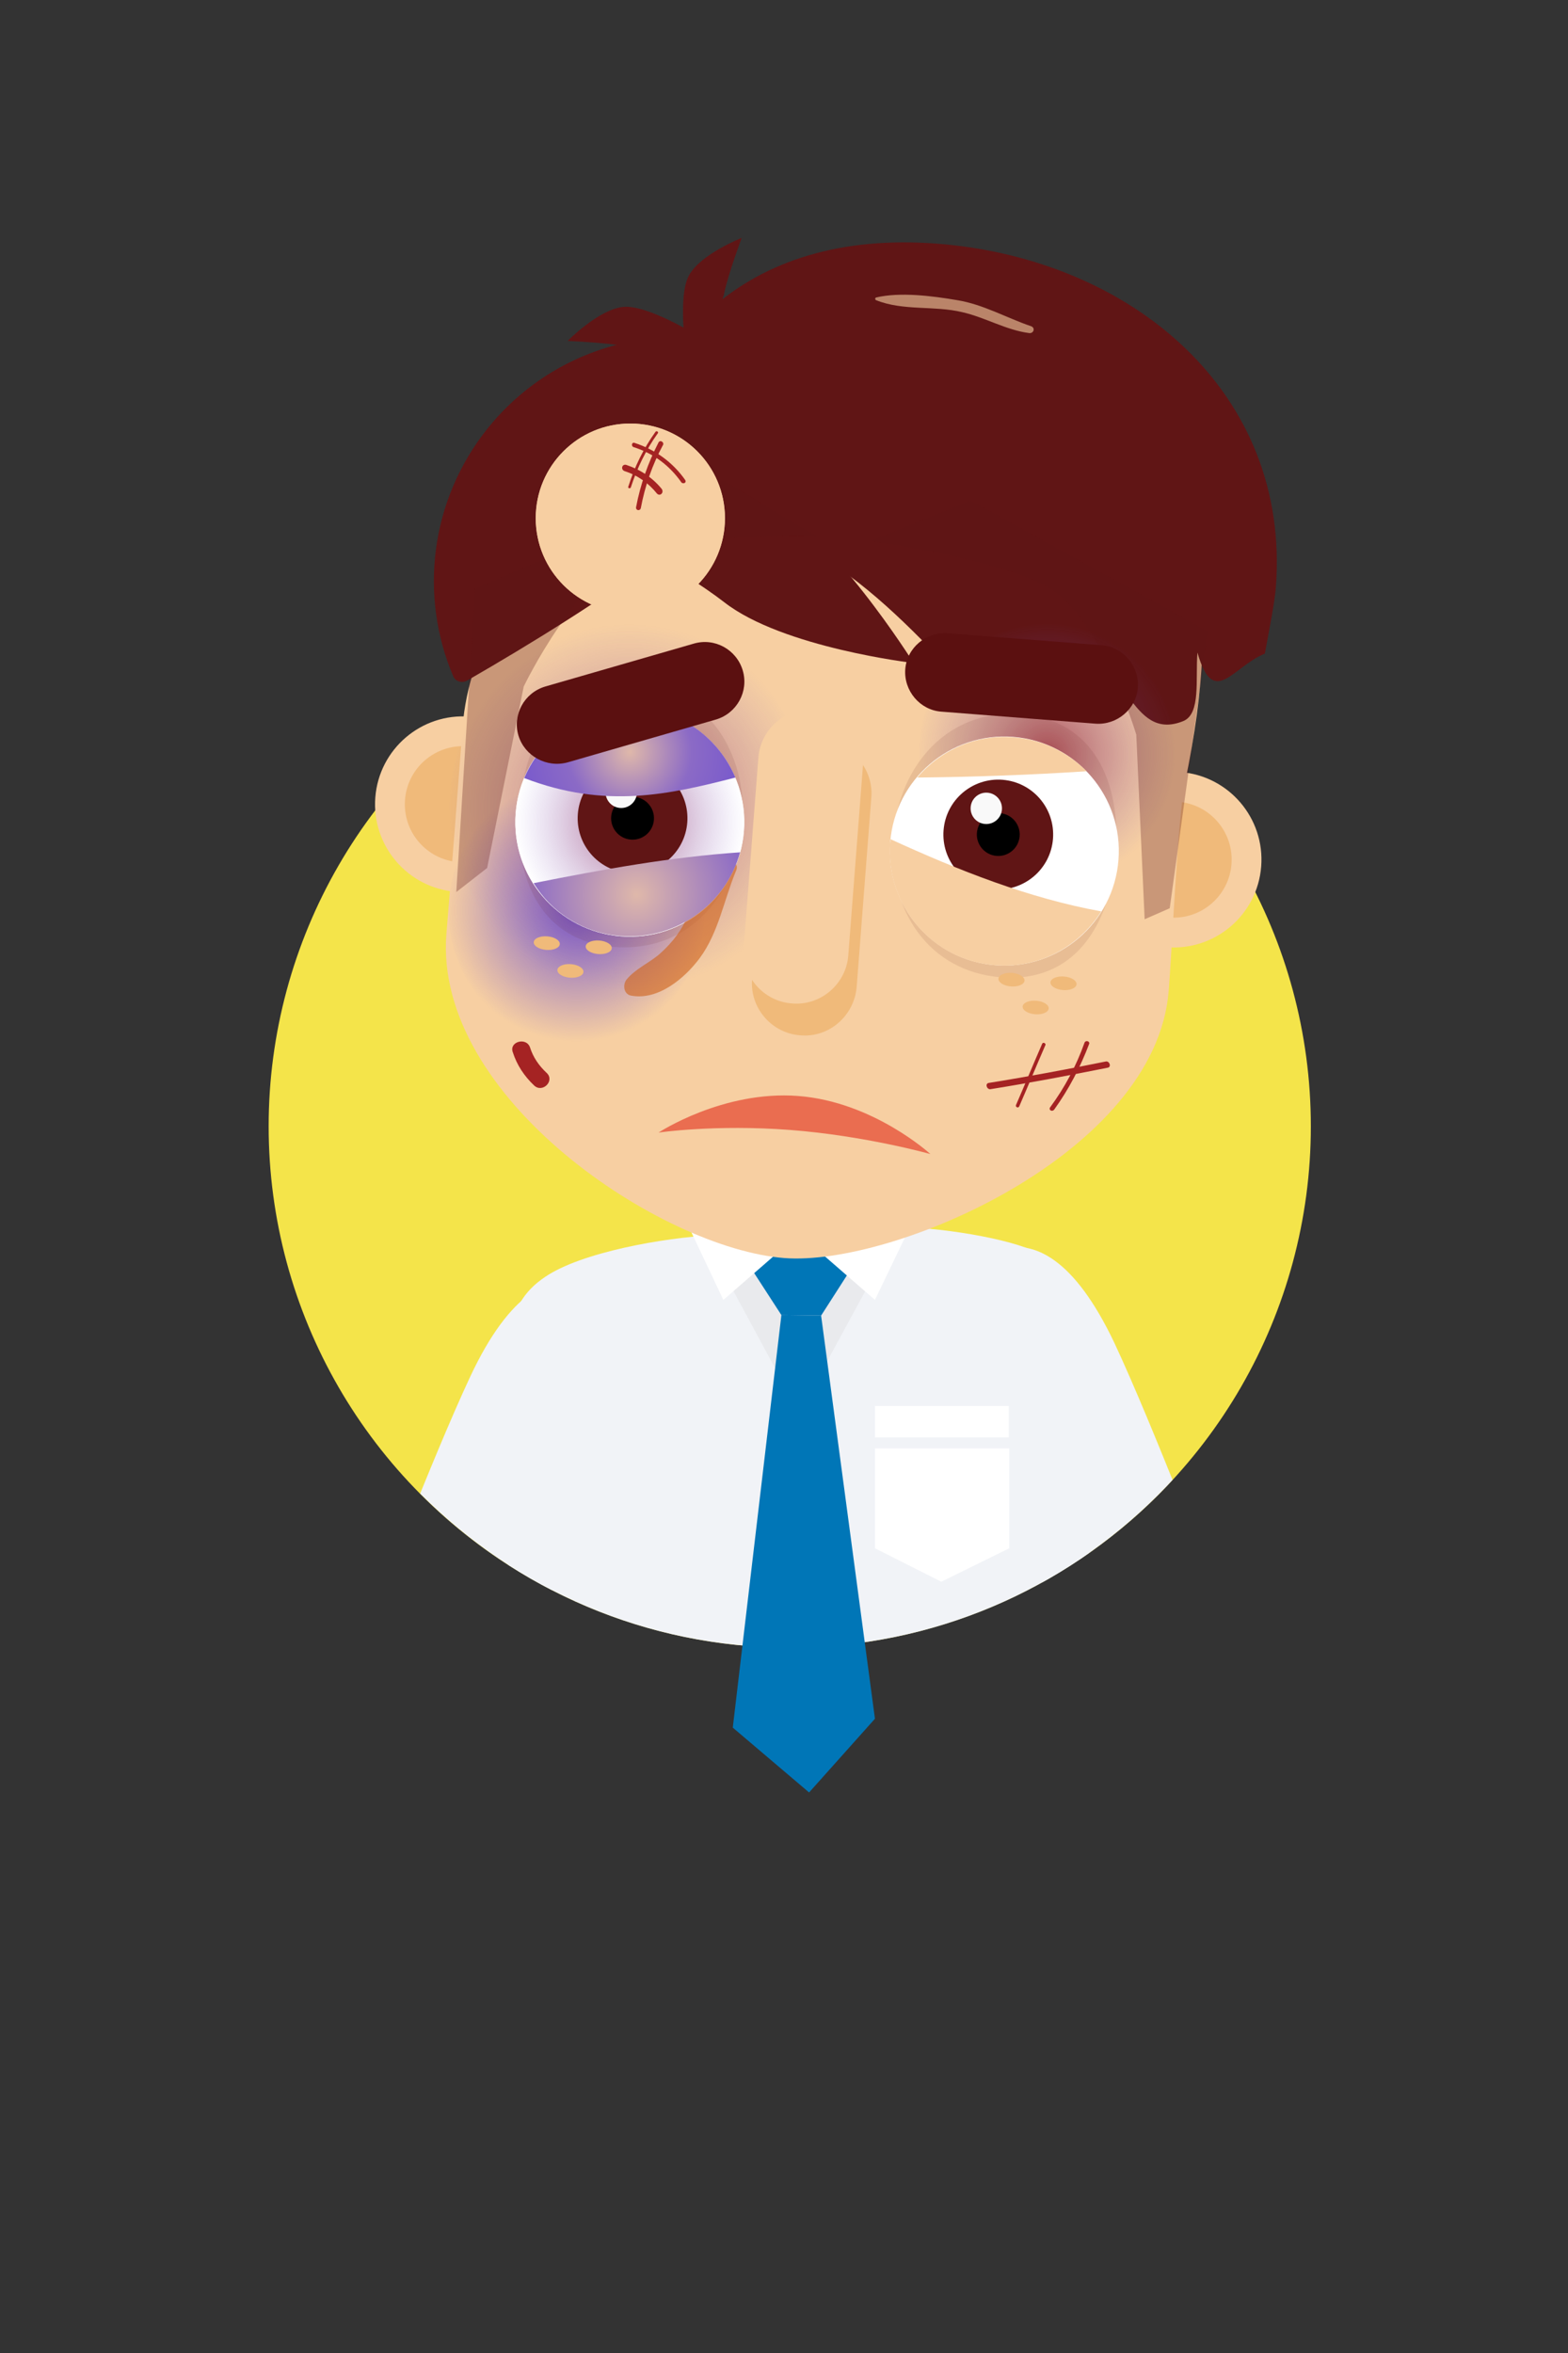<?xml version="1.0" encoding="utf-8"?>
<!-- Generator: Adobe Illustrator 21.1.0, SVG Export Plug-In . SVG Version: 6.00 Build 0)  -->
<svg version="1.1" xmlns="http://www.w3.org/2000/svg" xmlns:xlink="http://www.w3.org/1999/xlink" x="0px" y="0px"
	 viewBox="0 0 300 450" style="enable-background:new 0 0 300 450;" xml:space="preserve">
<rect x="0" y="0" width="300" height="450" fill="#333333" stroke="none"/>
<style type="text/css">
	.st0{fill:#B27E49;}
	.st1{fill:#ECB8FF;}
	.st2{display:none;opacity:0.3;}
	.st3{fill:#F4E44A;}
	.st4{clip-path:url(#SVGID_2_);fill:#F1F3F7;}
	.st5{opacity:0.4;clip-path:url(#SVGID_2_);fill:#DCDDE0;}
	.st6{clip-path:url(#SVGID_2_);fill:#0076B7;}
	.st7{clip-path:url(#SVGID_2_);fill:#FFFFFF;}
	.st8{clip-path:url(#SVGID_2_);}
	.st9{fill:#FFFFFF;}
	.st10{clip-path:url(#SVGID_2_);fill:#F7CFA2;}
	.st11{fill:#F7CFA2;}
	.st12{fill:#F0BA7A;}
	.st13{fill:#601515;}
	.st14{fill:url(#SVGID_3_);}
	.st15{opacity:0.1;fill:#601515;}
	.st16{fill:#F9F9F9;}
	.st17{fill:url(#SVGID_4_);}
	.st18{fill:url(#SVGID_5_);}
	.st19{fill:url(#SVGID_6_);}
	.st20{fill:#EA6D50;}
	.st21{opacity:0.3;fill:#601515;}
	.st22{fill:#5B1010;}
	.st23{opacity:0.6;}
	.st24{fill:#A52323;}
	.st25{opacity:0.2;}
	.st26{fill:url(#SVGID_7_);}
	.st27{fill:#CE6117;}
	.st28{fill:url(#SVGID_8_);}
	.st29{fill:#8454D1;}
	.st30{clip-path:url(#SVGID_10_);fill:#393D47;}
	.st31{clip-path:url(#SVGID_10_);fill:#F0BA7A;}
	.st32{clip-path:url(#SVGID_10_);fill:#F1F3F7;}
	.st33{clip-path:url(#SVGID_10_);fill:#0076B7;}
	.st34{clip-path:url(#SVGID_10_);fill:#004868;}
	.st35{opacity:0.4;clip-path:url(#SVGID_10_);fill:#DCDDE0;}
	.st36{clip-path:url(#SVGID_10_);fill:#FFFFFF;}
	.st37{clip-path:url(#SVGID_10_);}
	.st38{fill:#393D47;}
	.st39{fill:url(#SVGID_11_);}
	.st40{fill:#EAA56C;}
	.st41{clip-path:url(#SVGID_13_);fill:#F1F3F7;}
	.st42{clip-path:url(#SVGID_13_);fill:#F0BA7A;}
	.st43{opacity:0.4;clip-path:url(#SVGID_13_);fill:#DCDDE0;}
	.st44{clip-path:url(#SVGID_13_);fill:#0076B7;}
	.st45{clip-path:url(#SVGID_13_);fill:#FFFFFF;}
	.st46{clip-path:url(#SVGID_13_);}
	.st47{clip-path:url(#SVGID_13_);fill:#F7CFA2;}
	.st48{fill:#F1F3F7;}
	.st49{fill:none;}
	.st50{fill:#A85848;}
	.st51{fill:#E85646;}
	.st52{fill:#EA4E39;}
	.st53{fill:#DCFFC5;}
	.st54{fill:#8BAA77;}
	.st55{clip-path:url(#SVGID_15_);fill:#F1F3F7;}
	.st56{opacity:0.4;clip-path:url(#SVGID_15_);fill:#DCDDE0;}
	.st57{clip-path:url(#SVGID_15_);fill:#0076B7;}
	.st58{clip-path:url(#SVGID_15_);fill:#FFFFFF;}
	.st59{clip-path:url(#SVGID_15_);}
	.st60{fill:#595959;}
	.st61{opacity:0.3;fill:#595959;}
	.st62{clip-path:url(#SVGID_27_);fill:#F1F3F7;}
	.st63{opacity:0.4;clip-path:url(#SVGID_27_);fill:#DCDDE0;}
	.st64{clip-path:url(#SVGID_27_);fill:#0076B7;}
	.st65{clip-path:url(#SVGID_27_);fill:#FFFFFF;}
	.st66{clip-path:url(#SVGID_27_);}
	.st67{clip-path:url(#SVGID_27_);fill:#F7CFA2;}
	.st68{opacity:0.7;fill:#7BCDDB;}
	.st69{fill:none;stroke:#F0BA7A;stroke-width:3;stroke-miterlimit:10;}
	.st70{clip-path:url(#SVGID_41_);fill:#F1F3F7;}
	.st71{opacity:0.4;clip-path:url(#SVGID_41_);fill:#DCDDE0;}
	.st72{clip-path:url(#SVGID_41_);fill:#0076B7;}
	.st73{clip-path:url(#SVGID_41_);fill:#FFFFFF;}
	.st74{clip-path:url(#SVGID_41_);}
	.st75{clip-path:url(#SVGID_41_);fill:#F7CFA2;}
	.st76{fill:#9E9E9E;}
	.st77{fill:#878787;}
	.st78{fill:#DDBD00;}
	.st79{clip-path:url(#SVGID_43_);fill:#F1F3F7;}
	.st80{opacity:0.4;clip-path:url(#SVGID_43_);fill:#DCDDE0;}
	.st81{clip-path:url(#SVGID_43_);fill:#0076B7;}
	.st82{clip-path:url(#SVGID_43_);fill:#FFFFFF;}
	.st83{clip-path:url(#SVGID_43_);}
	.st84{clip-path:url(#SVGID_43_);fill:#F7CFA2;}
	.st85{clip-path:url(#SVGID_45_);}
	.st86{opacity:0.4;fill:#DCDDE0;}
	.st87{fill:#0076B7;}
	.st88{opacity:0.3;}
	.st89{fill:#DCDDE0;}
	.st90{fill:#004868;}
	.st91{fill:#E02B41;}
	.st92{fill:#C69018;}
	.st93{fill:#EFE91B;}
	.st94{fill:#656D60;}
	.st95{clip-path:url(#SVGID_47_);fill:#F0BA7A;}
	.st96{clip-path:url(#SVGID_47_);fill:#F1F3F7;}
	.st97{opacity:0.4;clip-path:url(#SVGID_47_);fill:#DCDDE0;}
	.st98{clip-path:url(#SVGID_47_);fill:#0076B7;}
	.st99{clip-path:url(#SVGID_47_);fill:#FFFFFF;}
	.st100{clip-path:url(#SVGID_47_);}
	.st101{clip-path:url(#SVGID_47_);fill:#F7CFA2;}
	.st102{clip-path:url(#SVGID_49_);fill:#F1F3F7;}
	.st103{clip-path:url(#SVGID_49_);}
	.st104{fill:#B23C18;}
	.st105{fill:#6B2A05;}
	.st106{fill:#B23C18;stroke:#6B2A05;stroke-miterlimit:10;}
	.st107{fill:#DDAA78;}
	.st108{fill:#211205;}
	.st109{fill:none;stroke:#6B2A05;stroke-width:0.729;stroke-miterlimit:10;}
	.st110{fill:#B23C18;stroke:#6B2A05;stroke-width:0.729;stroke-miterlimit:10;}
	.st111{fill:#B72C34;}
	.st112{clip-path:url(#SVGID_51_);fill:#F1F3F7;}
	.st113{clip-path:url(#SVGID_51_);}
	.st114{clip-path:url(#SVGID_51_);fill:#F7CFA2;}
	.st115{fill:#F2C85F;}
	.st116{clip-path:url(#SVGID_53_);fill:#F0BA7A;}
	.st117{clip-path:url(#SVGID_53_);fill:#F1F3F7;}
	.st118{opacity:0.4;clip-path:url(#SVGID_53_);fill:#DCDDE0;}
	.st119{clip-path:url(#SVGID_53_);fill:#0076B7;}
	.st120{clip-path:url(#SVGID_53_);fill:#FFFFFF;}
	.st121{clip-path:url(#SVGID_53_);}
	.st122{clip-path:url(#SVGID_53_);fill:#F7CFA2;}
	.st123{clip-path:url(#SVGID_55_);}
	.st124{fill:#F4F0A6;}
	.st125{fill:#9E921E;}
	.st126{clip-path:url(#SVGID_57_);fill:#F0BA7A;}
	.st127{clip-path:url(#SVGID_57_);fill:#F1F3F7;}
	.st128{clip-path:url(#SVGID_57_);}
	.st129{clip-path:url(#SVGID_57_);fill:#393D47;}
	.st130{clip-path:url(#SVGID_57_);fill:#FFFFFF;}
	.st131{opacity:0.4;clip-path:url(#SVGID_57_);fill:#DCDDE0;}
	.st132{clip-path:url(#SVGID_57_);fill:#0076B7;}
	.st133{fill:#1F74C9;}
	.st134{clip-path:url(#SVGID_59_);}
	.st135{fill:#023142;}
	.st136{clip-path:url(#SVGID_61_);fill:#F7CFA2;}
	.st137{clip-path:url(#SVGID_61_);}
	.st138{opacity:0.3;fill:#E57257;}
	.st139{fill:#777777;}
	.st140{clip-path:url(#SVGID_63_);fill:#F1F3F7;}
	.st141{opacity:0.4;clip-path:url(#SVGID_63_);fill:#DCDDE0;}
	.st142{clip-path:url(#SVGID_63_);fill:#0076B7;}
	.st143{clip-path:url(#SVGID_63_);fill:#FFFFFF;}
	.st144{clip-path:url(#SVGID_63_);}
	.st145{clip-path:url(#SVGID_63_);fill:#F7CFA2;}
	.st146{clip-path:url(#SVGID_65_);fill:#F0BA7A;}
	.st147{clip-path:url(#SVGID_65_);fill:#F1F3F7;}
	.st148{opacity:0.4;clip-path:url(#SVGID_65_);fill:#DCDDE0;}
	.st149{clip-path:url(#SVGID_65_);fill:#0076B7;}
	.st150{clip-path:url(#SVGID_65_);fill:#FFFFFF;}
	.st151{clip-path:url(#SVGID_65_);}
	.st152{clip-path:url(#SVGID_65_);fill:#F7CFA2;}
</style>
<g id="Layer_1">
	<circle class="st3" cx="151.1" cy="215.4" r="99.7"/>
	<g>
		<defs>
			<path id="SVGID_1_" d="M250.8,215.4c0,55.1-44.7,99.7-99.7,99.7s-99.7-44.7-99.7-99.7c0-55.1-18.2-171.1,112.2-162.6
				C218.5,56.4,250.8,160.4,250.8,215.4z"/>
		</defs>
		<clipPath id="SVGID_2_">
			<use xlink:href="#SVGID_1_"  style="overflow:visible;"/>
		</clipPath>
		<path class="st4" d="M208.4,265.8c0-13.2-0.3-22.2-10.9-26.7c-6.3-2.7-20.5-4.8-28.7-4.4l-32.1,1.5c-9.8,0.5-25.5,3.3-32.4,8
			c-8.4,5.6-7.1,14-7.1,25.5v90.6c0,5.7,1.3,11,3.6,15.8c33.9,0.9,68.2-1.1,102.3-1.6c3.3-5.8,5.3-12.3,5.3-19.2V265.8z"/>
		<path class="st4" d="M111.8,245.3l3.8,1.3c6.4,1.8,6.3,15.6-0.3,30.8l-11.1,30.4l-11.5,35.6c-3.6,8.3-5.8,15.1-9.9,18.2
			c-3.4,2.6-8.7,2.9-11.6,2.1l-9.4-2.6c-2.4-0.7-6.1-2.9-7-5.5c-1.5-4.4,1.2-11,5.3-20.5c0,0,19.1-48.2,14.7-36
			c-4.4,12.2,7.6-19.7,15.2-35.9S105.4,243.5,111.8,245.3z"/>
		<path class="st4" d="M191.4,238.9l-3.8,1.3c-6.4,1.8-6.3,15.6,0.3,30.8l11.1,30.4l11.5,35.6c3.6,8.3,5.8,15.1,9.9,18.2
			c3.4,2.6,8.7,2.9,11.6,2.1l9.4-2.6c2.4-0.7,6.1-2.9,7-5.5c1.5-4.4-1.2-11-5.3-20.5c0,0-19.1-48.2-14.7-36
			c4.4,12.2-7.6-19.7-15.2-35.9C205.5,240.6,197.8,237.1,191.4,238.9z"/>
		<polygon class="st5" points="152.9,270.2 152.9,235.4 168,242.4 		"/>
		<polygon class="st5" points="152.9,270.2 152.9,235.4 137.9,242.4 		"/>
		<polygon class="st6" points="163.9,241 152.6,235.6 143.6,242.4 149.5,251.5 157.1,251.6 		"/>
		<polygon class="st7" points="152.9,235.4 152.9,236 167.4,248.6 173.7,235.5 170.8,229.9 		"/>
		<polygon class="st7" points="152.9,235.4 152.9,236 138.4,248.6 132.2,235.5 135.1,229.9 		"/>
		<g class="st8">
			<polygon class="st9" points="167.4,296.1 180.1,302.5 193.1,296.1 193.1,277 167.4,277 			"/>
			<rect x="167.4" y="268.9" class="st9" width="25.6" height="6"/>
		</g>
		<path class="st10" d="M58.1,204.3c0,0.3,0,0.5,0,0.8C58.1,204.9,58.1,204.6,58.1,204.3z"/>
	</g>
	<path class="st11" d="M173.1,230.5c-4.4-6.7-9.6-13.1-15.2-19.1l-8.6,6.1c-4.6,3.3-5.7,9.8-2.4,14.4l2.2,3.1
		c3.3,4.6,9.7,5.7,14.3,2.4L173.1,230.5z"/>
	<path class="st11" d="M58.1,203.7c0,0.2,0,0.5,0,0.7C58.1,204.1,58.1,203.9,58.1,203.7z"/>
	<g>
		<path class="st11" d="M206.3,167.5c0.3,0,0.5,0,0.8-0.1C206.9,167.4,206.6,167.5,206.3,167.5z"/>
		<path class="st11" d="M205.7,167.5c0.2,0,0.5,0,0.7-0.1C206.1,167.5,205.9,167.5,205.7,167.5z"/>
		<path class="st11" d="M203.2,168.8c-0.5,0.7-1.3,2.3-0.9,3.2l4.8-4.6c-0.3,0-0.5,0.1-0.8,0.1c-0.2,0-0.4,0-0.7,0.1
			C204.7,167.6,203.8,167.8,203.2,168.8z"/>
		<path class="st12" d="M153.8,192l-9.4-0.7c-9.3-0.7-16.3-8.9-15.5-18.2l2.2-28.5c0.7-9.3,8.9-16.3,18.2-15.5l9.4,0.7
			c9.3,0.7,16.3,8.9,15.5,18.2l-2.2,28.5C171.2,185.7,163.1,192.7,153.8,192z"/>
		
			<ellipse transform="matrix(7.773746e-02 -0.997 0.997 7.773746e-02 -71.669 230.182)" class="st11" cx="88.6" cy="153.8" rx="16.8" ry="16.8"/>
		
			<ellipse transform="matrix(7.773746e-02 -0.997 0.997 7.773746e-02 -71.669 230.182)" class="st12" cx="88.6" cy="153.8" rx="11.1" ry="11.1"/>
		
			<ellipse transform="matrix(7.773746e-02 -0.997 0.997 7.773746e-02 43.183 375.547)" class="st11" cx="224.6" cy="164.4" rx="16.8" ry="16.8"/>
		
			<ellipse transform="matrix(7.773746e-02 -0.997 0.997 7.773746e-02 43.183 375.547)" class="st12" cx="224.6" cy="164.4" rx="11.1" ry="11.1"/>
		<path class="st11" d="M226.7,149.8c15.7-75.6-26.5-58.9-64.7-61.9c-38.1-3-71,19.9-73.5,51.1c-0.5,7-2.5,32.7-3.1,39.7
			c-2.4,31.2,41.1,60.1,64.7,61.9c20.8,1.6,71-19.9,73.5-51.1C224.2,182.5,225.3,156.6,226.7,149.8z"/>
		<path class="st13" d="M203.7,131.1c-1.5-1.8,2-4.8,2-4.8c10-0.9,10.4,15.8,20.7,11.6c3.4-1.4,2.3-8.1,2.7-13.1
			c3.1,10.8,6.7,2.7,12.9,0.2c1-5.4,1.9-10,2.1-12.6c2.9-37.3-27.5-62.9-64.8-65.8c-36.4-2.8-58.4,18.2-62.6,54.1
			c29.1-7.4,47,8.2,64.4,26.6C188.8,127.8,195.6,130.5,203.7,131.1z"/>
		<path class="st13" d="M159.4,77.4c0.7-0.8,0.6-2-0.2-2.6c0,0,0,0,0,0c-20.1-16.2-49.5-13.1-65.8,7c-11.2,13.9-13.2,32.2-6.7,47.5
			c0.4,1,1.6,1.4,2.6,0.9C114.8,115.5,139.8,98.8,159.4,77.4z"/>
		<radialGradient id="SVGID_3_" cx="200.302" cy="144.207" r="25.001" gradientUnits="userSpaceOnUse">
			<stop  offset="0" style="stop-color:#830027;stop-opacity:0.6"/>
			<stop  offset="1" style="stop-color:#795ACC;stop-opacity:0"/>
		</radialGradient>
		<ellipse class="st14" cx="200.3" cy="144.2" rx="24.5" ry="25.5"/>
		<g>
			<path class="st15" d="M213.5,163.3c-1.1,13.9-8.1,24.7-22,23.6s-21.7-13-20.6-26.9c1.1-13.9,10.7-24.5,24.5-23.4
				S214.5,149.4,213.5,163.3z"/>
			
				<ellipse transform="matrix(7.773746e-02 -0.997 0.997 7.773746e-02 14.906 341.727)" class="st9" cx="192.2" cy="162.8" rx="21.9" ry="21.9"/>
			<g>
				
					<ellipse transform="matrix(7.773746e-02 -0.997 0.997 7.773746e-02 17.035 337.521)" class="st13" cx="190.9" cy="159.6" rx="10.5" ry="10.5"/>
				
					<ellipse transform="matrix(7.773746e-02 -0.997 0.997 7.773746e-02 17.035 337.521)" cx="190.9" cy="159.6" rx="4.1" ry="4.1"/>
				
					<ellipse transform="matrix(7.773746e-02 -0.997 0.997 7.773746e-02 19.899 330.708)" class="st16" cx="188.7" cy="154.6" rx="3" ry="3"/>
			</g>
		</g>
		<radialGradient id="SVGID_4_" cx="110.302" cy="174.207" r="25.001" gradientUnits="userSpaceOnUse">
			<stop  offset="0" style="stop-color:#795ACC"/>
			<stop  offset="1" style="stop-color:#795ACC;stop-opacity:0"/>
		</radialGradient>
		<ellipse class="st17" cx="110.3" cy="174.2" rx="24.5" ry="25.5"/>
		
			<radialGradient id="SVGID_5_" cx="-339.947" cy="-265.032" r="25.001" gradientTransform="matrix(1.399 0 0 1.399 596.024 525.093)" gradientUnits="userSpaceOnUse">
			<stop  offset="0" style="stop-color:#830027;stop-opacity:0.6"/>
			<stop  offset="1" style="stop-color:#795ACC;stop-opacity:0"/>
		</radialGradient>
		<ellipse class="st18" cx="120.3" cy="154.2" rx="34.3" ry="35.6"/>
		<g>
			<path class="st15" d="M99.4,154.4c-1.1,13.9,4.2,25.6,18.1,26.7s23.5-9.5,24.5-23.4c1.1-13.9-6.7-25.8-20.6-26.9
				S100.5,140.5,99.4,154.4z"/>
			
				<ellipse transform="matrix(7.773824e-02 -0.997 0.997 7.773824e-02 -45.602 265.144)" class="st9" cx="120.5" cy="157.2" rx="21.9" ry="21.9"/>
			
				<ellipse transform="matrix(7.773824e-02 -0.997 0.997 7.773824e-02 -45.602 265.144)" class="st9" cx="120.5" cy="157.2" rx="21.9" ry="21.9"/>
			<radialGradient id="SVGID_6_" cx="120.511" cy="157.22" r="21.894" gradientUnits="userSpaceOnUse">
				<stop  offset="0" style="stop-color:#830027;stop-opacity:0.6"/>
				<stop  offset="1" style="stop-color:#795ACC;stop-opacity:0"/>
			</radialGradient>
			<circle class="st19" cx="120.5" cy="157.2" r="21.9"/>
			<g>
				
					<ellipse transform="matrix(7.773824e-02 -0.997 0.997 7.773824e-02 -44.413 264.955)" class="st13" cx="121" cy="156.5" rx="10.5" ry="10.5"/>
				
					<ellipse transform="matrix(7.773824e-02 -0.997 0.997 7.773824e-02 -44.413 264.955)" cx="121" cy="156.5" rx="4.1" ry="4.1"/>
				
					<ellipse transform="matrix(7.773824e-02 -0.997 0.997 7.773824e-02 -41.429 258.293)" class="st16" cx="118.9" cy="151.5" rx="3" ry="3"/>
			</g>
		</g>
		<path class="st20" d="M126,216.6c0,0,12.3-8.1,26.7-7c14.4,1.1,25.3,11.1,25.3,11.1s-12.5-3.5-26.8-4.6
			C136.8,215,126,216.6,126,216.6z"/>
		<path class="st12" d="M153.1,198L153.1,198c-5.5-0.4-9.7-5.3-9.2-10.8l2.8-36.2c0.4-5.5,5.3-9.7,10.8-9.2h0
			c5.5,0.4,9.7,5.3,9.2,10.8l-2.8,36.2C163.4,194.3,158.6,198.5,153.1,198z"/>
		<path class="st11" d="M151.5,191.9L151.5,191.9c-5.5-0.4-9.7-5.3-9.2-10.8l2.8-36.2c0.4-5.5,5.3-9.7,10.8-9.2l0,0
			c5.5,0.4,9.7,5.3,9.2,10.8l-2.8,36.2C161.9,188.2,157,192.4,151.5,191.9z"/>
		<path class="st13" d="M113.2,99.5c0,0,17.3,9.4,25.4,15.7c11.2,8.7,36.2,11.6,36.2,11.6s-16.2-25.9-28.1-30.4
			C134.9,91.9,113.2,99.5,113.2,99.5z"/>
		<path class="st13" d="M108.6,65.2c0,0,7.2,0.3,10.9,1c5.1,1,13.8-2.1,13.8-2.1s-9.5-5.9-14.1-5.4
			C114.5,59.2,108.6,65.2,108.6,65.2z"/>
		<path class="st13" d="M141.9,45.5c0,0-2.5,6.7-3.3,10.4c-1,5.1-7.3,11.9-7.3,11.9s-1.7-11,0.5-15.1S141.9,45.5,141.9,45.5z"/>
		
			<ellipse transform="matrix(7.773746e-02 -0.997 0.997 7.773746e-02 -83.38 270.633)" class="st12" cx="104.6" cy="180.4" rx="1.3" ry="2.5"/>
		
			<ellipse transform="matrix(7.773746e-02 -0.997 0.997 7.773746e-02 -75.002 281.237)" class="st12" cx="114.5" cy="181.2" rx="1.3" ry="2.5"/>
		
			<ellipse transform="matrix(7.773746e-02 -0.997 0.997 7.773746e-02 -84.493 280.124)" class="st12" cx="109.2" cy="185.7" rx="1.3" ry="2.5"/>
		
			<ellipse transform="matrix(7.773746e-02 -0.997 0.997 7.773746e-02 -8.257 365.714)" class="st12" cx="193.5" cy="187.3" rx="1.3" ry="2.5"/>
		
			<ellipse transform="matrix(7.773746e-02 -0.997 0.997 7.773746e-02 0.121 376.318)" class="st12" cx="203.5" cy="188.1" rx="1.3" ry="2.5"/>
		
			<ellipse transform="matrix(7.773746e-02 -0.997 0.997 7.773746e-02 -9.37 375.205)" class="st12" cx="198.1" cy="192.7" rx="1.3" ry="2.5"/>
		<path class="st21" d="M90.9,112.6l-3.6,58l5.9-4.6l7-34.7c0,0,10.5-21.9,22.1-25.6s34-3.1,34-3.1l-17.8-10.7L90.9,112.6z"/>
		<path class="st21" d="M231.1,120.7l-7.3,53l-4.8,2.1l-1.6-35.3c0,0-6.9-23.3-17.9-28.7c-10.9-5.4-33.1-8.3-33.1-8.3l19.3-7.8
			L231.1,120.7z"/>
		<path class="st22" d="M180.1,136.1l29.5,2.3c4.1,0.3,7.8-2.8,8.1-6.9v0c0.3-4.1-2.8-7.8-6.9-8.1l-29.5-2.3
			c-4.1-0.3-7.8,2.8-8.1,6.9v0C172.9,132.1,176,135.8,180.1,136.1z"/>
		<g class="st23">
			<path class="st11" d="M167.6,57.4c5.2,2.1,11.1,1,16.5,2.3c4.4,1,8.3,3.4,12.8,4c0.9,0.1,1.2-1,0.4-1.3c-4.7-1.6-9.2-4.2-14.2-5
				c-4.7-0.8-10.9-1.6-15.5-0.5C167.4,57,167.4,57.3,167.6,57.4L167.6,57.4z"/>
		</g>
		<circle class="st11" cx="120.6" cy="99.1" r="18.1"/>
		<circle class="st11" cx="120.6" cy="99.1" r="18.1"/>
		<g>
			<path class="st24" d="M98.1,201.2c0.8,2.5,2.2,4.6,4.1,6.4c1.6,1.5,4-0.9,2.4-2.4c-1.5-1.4-2.6-3-3.2-4.9
				C100.7,198.3,97.4,199.2,98.1,201.2L98.1,201.2z"/>
		</g>
		<g>
			<path class="st24" d="M131.1,91.8c-2.4-3.4-5.7-5.8-9.7-7.1c-0.5-0.2-0.7,0.6-0.2,0.8c3.8,1.2,6.9,3.5,9.2,6.8
				C130.8,92.6,131.4,92.3,131.1,91.8L131.1,91.8z"/>
		</g>
		<g>
			<path class="st24" d="M126.6,93.5c-1.8-2.2-4.1-3.7-6.8-4.6c-0.8-0.2-1.1,0.9-0.3,1.2c2.5,0.8,4.6,2.3,6.2,4.3
				C126.3,95,127.1,94.2,126.6,93.5L126.6,93.5z"/>
		</g>
		<g>
			<path class="st24" d="M125.4,82.6c-2.3,3.2-4,6.7-5.2,10.5c-0.1,0.3,0.4,0.4,0.5,0.1c1.2-3.7,2.9-7.2,5.2-10.4
				C126,82.6,125.6,82.3,125.4,82.6L125.4,82.6z"/>
		</g>
		<g>
			<path class="st24" d="M126,84.6c-2,3.9-3.5,8.1-4.3,12.4c-0.1,0.6,0.7,0.8,0.9,0.2c0.8-4.3,2.2-8.3,4.3-12.2
				C127,84.5,126.3,84.1,126,84.6L126,84.6z"/>
		</g>
		<g>
			<path class="st24" d="M207.5,199.4c-1.6,4.5-3.8,8.6-6.6,12.4c-0.3,0.5,0.4,0.9,0.8,0.4c2.8-3.9,5-8.1,6.7-12.6
				C208.5,199.1,207.7,198.9,207.5,199.4L207.5,199.4z"/>
		</g>
		<g>
			<path class="st24" d="M199.4,199.6c-1.7,3.9-3.3,7.8-5,11.7c-0.2,0.4,0.4,0.7,0.6,0.3c1.7-3.9,3.3-7.8,5-11.7
				C200.2,199.6,199.6,199.2,199.4,199.6L199.4,199.6z"/>
		</g>
		<g>
			<path class="st24" d="M211.6,203c-7.4,1.5-14.9,2.9-22.4,4.1c-0.8,0.1-0.4,1.3,0.3,1.2c7.5-1.2,14.9-2.6,22.4-4.1
				C212.7,204.1,212.3,202.9,211.6,203L211.6,203z"/>
		</g>
	</g>
	<radialGradient id="SVGID_7_" cx="120.506" cy="143.795" r="25.108" gradientUnits="userSpaceOnUse">
		<stop  offset="0" style="stop-color:#DFB8AA"/>
		<stop  offset="0.471" style="stop-color:#8B6AC6"/>
		<stop  offset="0.844" style="stop-color:#795ACC"/>
		<stop  offset="1" style="stop-color:#F7CFA2"/>
	</radialGradient>
	<path class="st26" d="M140.7,148.7c-3.1-7.3-10-12.7-18.5-13.3c-9.7-0.8-18.3,4.9-21.9,13.4C115.9,154.8,128.2,151.9,140.7,148.7z"
		/>
	<g class="st23">
		<path class="st27" d="M138.2,164.5c-4.6,2.2-5.1,7.6-7.1,11.7c-1.2,2.5-3.1,4.7-5.2,6.5c-2,1.6-4.3,2.6-6,4.6
			c-0.8,1-0.6,2.8,0.8,3.1c5.2,1,10.3-3.3,13.2-7.2c3.6-4.9,4.6-11.1,6.9-16.6C141.6,165,139.5,163.9,138.2,164.5L138.2,164.5z"/>
	</g>
	<radialGradient id="SVGID_8_" cx="121.838" cy="171.095" r="44.443" gradientUnits="userSpaceOnUse">
		<stop  offset="0" style="stop-color:#DFB8AA"/>
		<stop  offset="0.471" style="stop-color:#8B6AC6"/>
		<stop  offset="0.844" style="stop-color:#795ACC"/>
		<stop  offset="1" style="stop-color:#F7CFA2"/>
	</radialGradient>
	<path class="st28" d="M118.8,179c10.6,0.8,20.1-6.1,22.8-16c-13.3,0.9-26.4,3.3-39.5,5.9C105.6,174.6,111.7,178.5,118.8,179z"/>
	<path class="st11" d="M193.9,141c-7.3-0.6-14,2.5-18.4,7.7c10.9-0.1,21.6-0.5,32.4-1.2C204.2,143.8,199.4,141.4,193.9,141z"/>
	<path class="st11" d="M170.4,160.5c0,0.2,0,0.4-0.1,0.6c-0.9,12.1,8.1,22.6,20.1,23.5c8.4,0.7,16.1-3.6,20.3-10.3
		C196.9,171.8,183.5,166.5,170.4,160.5z"/>
	<path class="st22" d="M108.6,145.8l28.4-8.2c4-1.2,6.3-5.4,5.1-9.4v0c-1.2-4-5.4-6.3-9.4-5.1l-28.4,8.2c-4,1.2-6.3,5.4-5.1,9.4v0
		C100.4,144.6,104.6,146.9,108.6,145.8z"/>
	<polygon class="st87" points="167.4,328.7 154.8,342.8 140.2,330.4 149.5,251.5 157.1,251.6 	"/>
</g>
<g id="Layer_2">
</g>
</svg>
